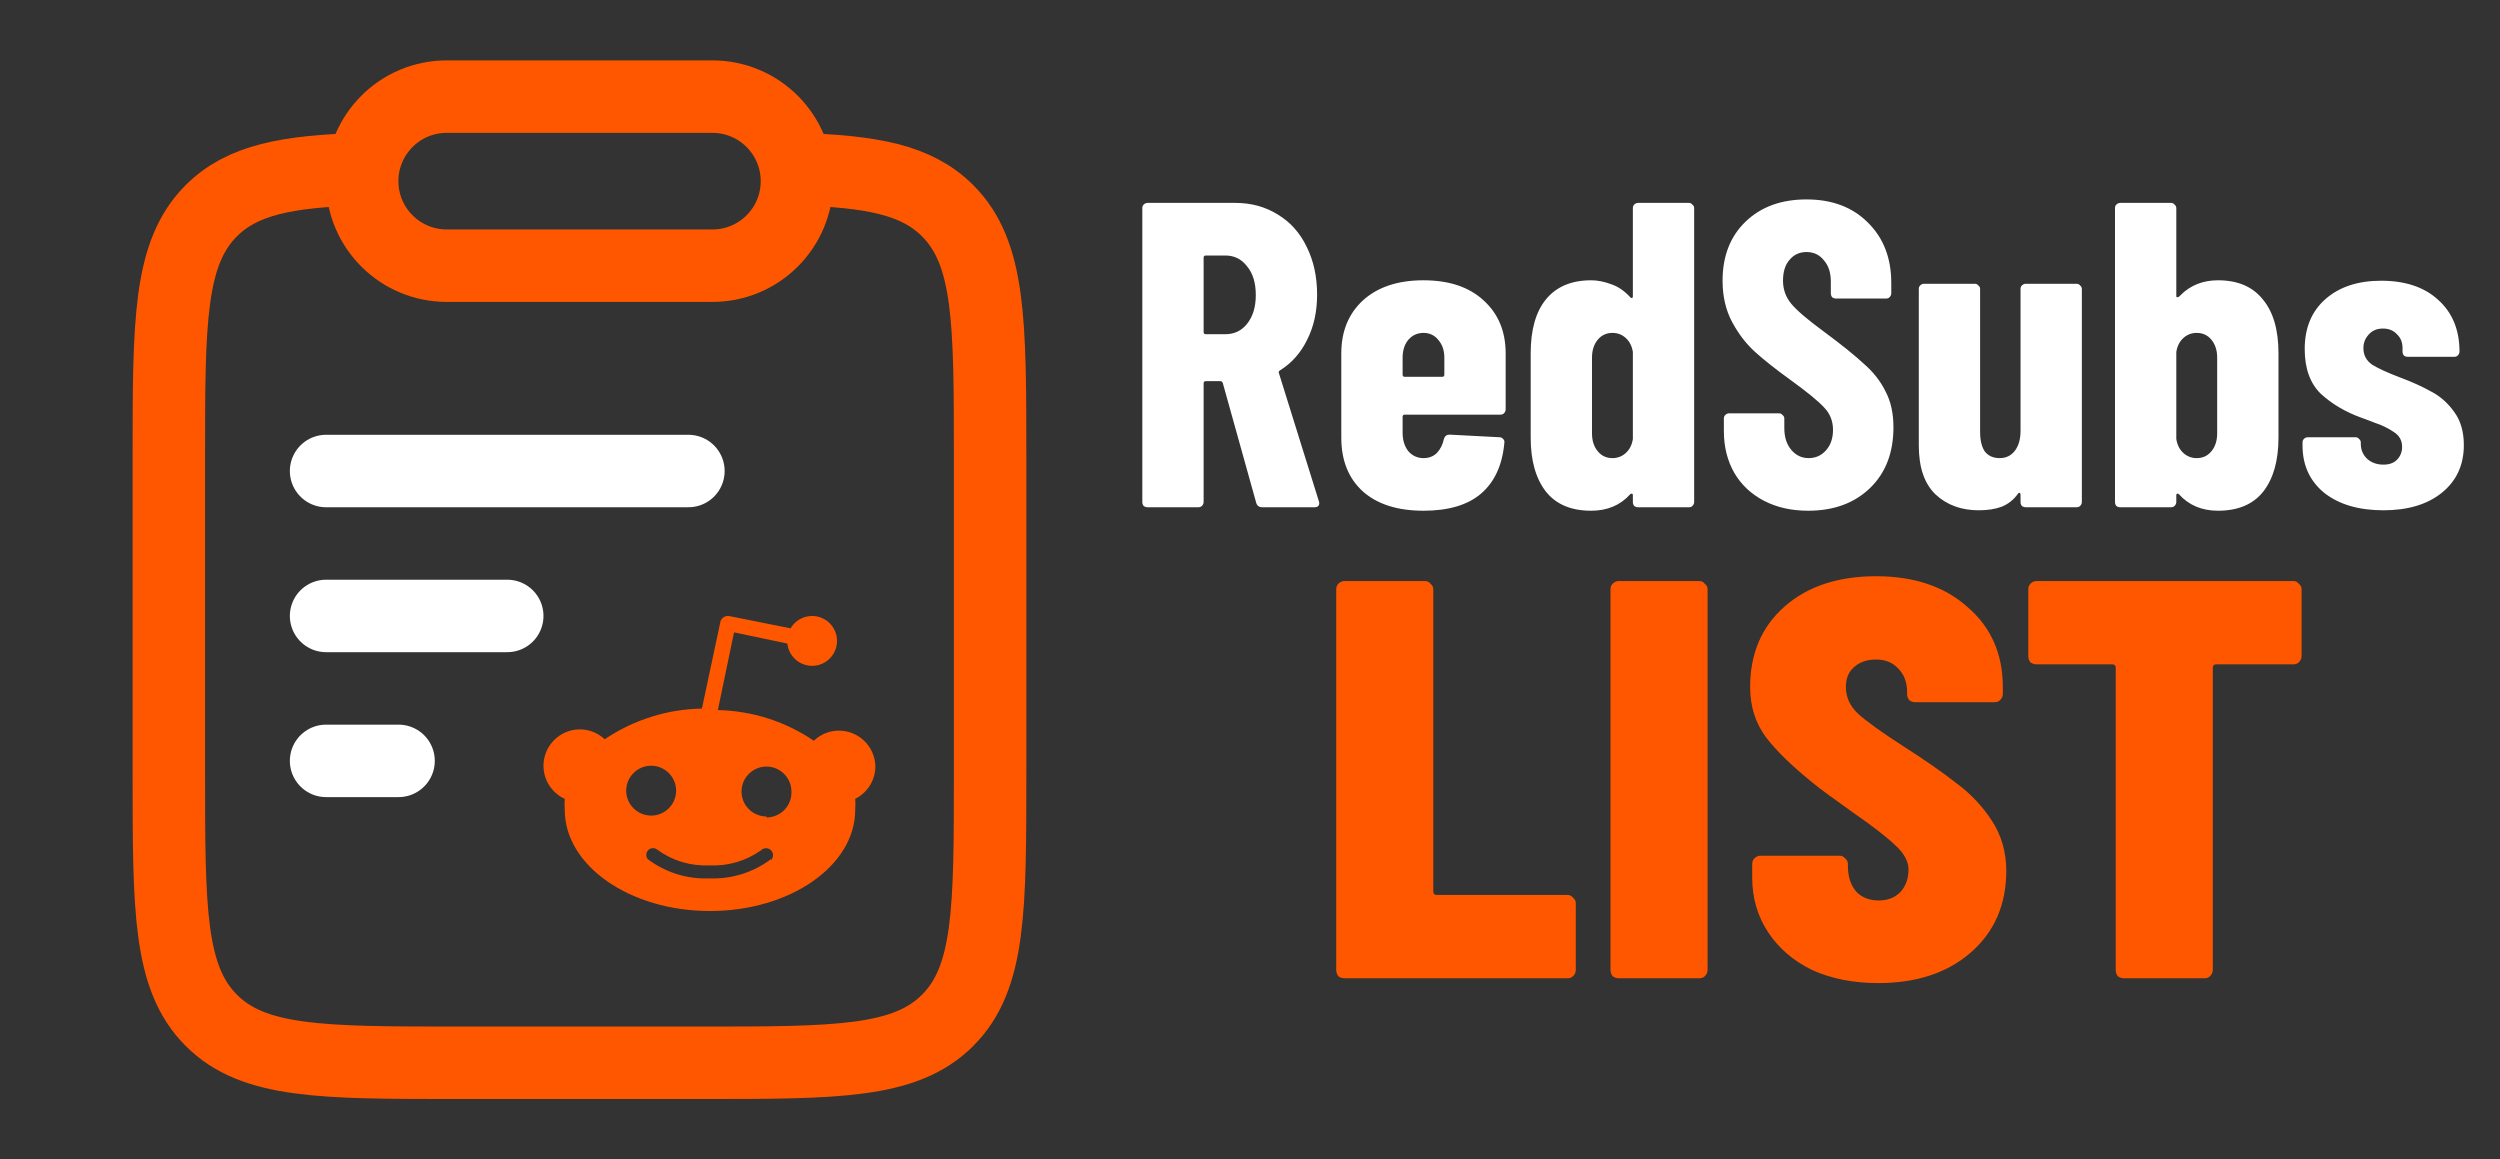 <svg width="69" height="32" viewBox="0 0 69 32" fill="none" xmlns="http://www.w3.org/2000/svg">
<rect x="0" y="0" width="69" height="32" fill="#333333" stroke="none"/>
<path d="M9 17H14M9 13H19" stroke="white" stroke-width="2" stroke-linecap="round"/>
<path d="M9.999 4.667C7.924 4.729 6.688 4.96 5.832 5.816C4.66 6.989 4.66 8.876 4.66 12.651V21.326C4.66 25.101 4.66 26.988 5.832 28.161C7.003 29.333 8.889 29.333 12.66 29.333H19.327C23.098 29.333 24.984 29.333 26.155 28.161C27.327 26.988 27.327 25.101 27.327 21.326V12.651C27.327 8.876 27.327 6.989 26.155 5.816C25.299 4.96 24.063 4.729 21.988 4.667" stroke="#FF5700" stroke-width="2"/>
<path d="M9.996 5C9.996 3.711 11.041 2.667 12.329 2.667H19.663C20.951 2.667 21.996 3.711 21.996 5C21.996 6.289 20.951 7.333 19.663 7.333H12.329C11.041 7.333 9.996 6.289 9.996 5Z" stroke="#FF5700" stroke-width="2" stroke-linejoin="round"/>
<path d="M24.16 21.134C24.139 20.58 23.674 20.147 23.119 20.166C22.873 20.174 22.639 20.275 22.461 20.445C21.678 19.911 20.758 19.619 19.813 19.598L20.259 17.453L21.731 17.762C21.772 18.14 22.11 18.414 22.488 18.373C22.866 18.332 23.139 17.993 23.098 17.615C23.057 17.238 22.719 16.964 22.341 17.005C22.124 17.027 21.929 17.154 21.821 17.342L20.136 17.005C20.021 16.98 19.907 17.051 19.881 17.168C19.881 17.169 19.881 17.169 19.881 17.171L19.373 19.557C18.416 19.573 17.485 19.867 16.691 20.404C16.288 20.024 15.652 20.043 15.273 20.448C14.893 20.852 14.912 21.487 15.317 21.867C15.396 21.94 15.486 22.004 15.587 22.048C15.58 22.149 15.58 22.25 15.587 22.351C15.587 23.891 17.382 25.144 19.596 25.144C21.809 25.144 23.604 23.893 23.604 22.351C23.611 22.25 23.611 22.149 23.604 22.048C23.95 21.875 24.167 21.52 24.16 21.134ZM17.283 21.822C17.283 21.443 17.592 21.134 17.972 21.134C18.351 21.134 18.661 21.443 18.661 21.822C18.661 22.202 18.351 22.511 17.972 22.511C17.59 22.508 17.283 22.202 17.283 21.822ZM21.278 23.74V23.713C20.789 24.081 20.191 24.268 19.578 24.243C18.966 24.269 18.368 24.081 17.879 23.713C17.814 23.634 17.826 23.516 17.905 23.451C17.973 23.395 18.071 23.395 18.141 23.451C18.555 23.754 19.059 23.908 19.572 23.884C20.084 23.911 20.59 23.764 21.009 23.465C21.084 23.392 21.207 23.393 21.281 23.469C21.355 23.544 21.353 23.667 21.278 23.74ZM21.184 22.561C21.172 22.561 21.162 22.561 21.149 22.561L21.155 22.535C20.775 22.535 20.466 22.226 20.466 21.846C20.466 21.467 20.775 21.157 21.155 21.157C21.534 21.157 21.844 21.467 21.844 21.846C21.859 22.226 21.563 22.545 21.184 22.561Z" fill="#FF5700"/>
<path d="M9 21H11" stroke="white" stroke-width="2" stroke-linecap="round"/>
<path d="M34.84 14C34.752 14 34.696 13.96 34.672 13.88L33.748 10.568C33.732 10.536 33.712 10.52 33.688 10.52H33.28C33.24 10.52 33.22 10.54 33.22 10.58V13.856C33.22 13.896 33.204 13.932 33.172 13.964C33.148 13.988 33.116 14 33.076 14H31.672C31.632 14 31.596 13.988 31.564 13.964C31.54 13.932 31.528 13.896 31.528 13.856V5.744C31.528 5.704 31.54 5.672 31.564 5.648C31.596 5.616 31.632 5.6 31.672 5.6H34.096C34.536 5.6 34.928 5.708 35.272 5.924C35.616 6.132 35.88 6.428 36.064 6.812C36.256 7.196 36.352 7.636 36.352 8.132C36.352 8.604 36.26 9.02 36.076 9.38C35.9 9.74 35.652 10.02 35.332 10.22C35.316 10.228 35.304 10.24 35.296 10.256C35.288 10.264 35.288 10.276 35.296 10.292L36.4 13.832L36.412 13.88C36.412 13.96 36.368 14 36.28 14H34.84ZM33.28 7.052C33.24 7.052 33.22 7.072 33.22 7.112V9.164C33.22 9.204 33.24 9.224 33.28 9.224H33.82C34.068 9.224 34.268 9.128 34.42 8.936C34.58 8.736 34.66 8.472 34.66 8.144C34.66 7.808 34.58 7.544 34.42 7.352C34.268 7.152 34.068 7.052 33.82 7.052H33.28ZM41.556 11.3C41.556 11.34 41.54 11.376 41.508 11.408C41.484 11.432 41.452 11.444 41.412 11.444H38.772C38.732 11.444 38.712 11.464 38.712 11.504V11.948C38.712 12.148 38.764 12.316 38.868 12.452C38.98 12.58 39.12 12.644 39.288 12.644C39.44 12.644 39.564 12.596 39.66 12.5C39.756 12.396 39.82 12.268 39.852 12.116C39.876 12.036 39.928 11.996 40.008 11.996L41.388 12.068C41.428 12.068 41.46 12.084 41.484 12.116C41.516 12.14 41.528 12.176 41.52 12.224C41.464 12.84 41.248 13.308 40.872 13.628C40.504 13.94 39.976 14.096 39.288 14.096C38.576 14.096 38.02 13.92 37.62 13.568C37.22 13.208 37.02 12.712 37.02 12.08V9.752C37.02 9.144 37.22 8.656 37.62 8.288C38.028 7.92 38.584 7.736 39.288 7.736C39.992 7.736 40.544 7.92 40.944 8.288C41.352 8.656 41.556 9.144 41.556 9.752V11.3ZM39.288 9.188C39.12 9.188 38.98 9.252 38.868 9.38C38.764 9.508 38.712 9.672 38.712 9.872V10.34C38.712 10.38 38.732 10.4 38.772 10.4H39.804C39.844 10.4 39.864 10.38 39.864 10.34V9.872C39.864 9.672 39.808 9.508 39.696 9.38C39.592 9.252 39.456 9.188 39.288 9.188ZM45.067 5.744C45.067 5.704 45.079 5.672 45.103 5.648C45.135 5.616 45.171 5.6 45.211 5.6H46.615C46.655 5.6 46.687 5.616 46.711 5.648C46.743 5.672 46.759 5.704 46.759 5.744V13.856C46.759 13.896 46.743 13.932 46.711 13.964C46.687 13.988 46.655 14 46.615 14H45.211C45.171 14 45.135 13.988 45.103 13.964C45.079 13.932 45.067 13.896 45.067 13.856V13.664C45.067 13.64 45.059 13.628 45.043 13.628C45.027 13.62 45.011 13.624 44.995 13.64C44.723 13.944 44.363 14.096 43.915 14.096C43.363 14.096 42.947 13.92 42.667 13.568C42.387 13.208 42.247 12.712 42.247 12.08V9.752C42.247 9.104 42.387 8.608 42.667 8.264C42.955 7.912 43.371 7.736 43.915 7.736C44.091 7.736 44.275 7.772 44.467 7.844C44.659 7.908 44.835 8.028 44.995 8.204C45.011 8.22 45.027 8.228 45.043 8.228C45.059 8.22 45.067 8.204 45.067 8.18V5.744ZM44.503 12.644C44.647 12.644 44.771 12.596 44.875 12.5C44.979 12.404 45.043 12.276 45.067 12.116V9.716C45.043 9.556 44.979 9.428 44.875 9.332C44.771 9.236 44.647 9.188 44.503 9.188C44.335 9.188 44.199 9.252 44.095 9.38C43.991 9.508 43.939 9.672 43.939 9.872V11.96C43.939 12.16 43.991 12.324 44.095 12.452C44.199 12.58 44.335 12.644 44.503 12.644ZM49.907 14.096C49.443 14.096 49.035 14.004 48.683 13.82C48.331 13.636 48.059 13.38 47.867 13.052C47.675 12.716 47.579 12.332 47.579 11.9V11.552C47.579 11.512 47.591 11.48 47.615 11.456C47.647 11.424 47.683 11.408 47.723 11.408H49.103C49.143 11.408 49.175 11.424 49.199 11.456C49.231 11.48 49.247 11.512 49.247 11.552V11.816C49.247 12.064 49.311 12.264 49.439 12.416C49.567 12.568 49.727 12.644 49.919 12.644C50.111 12.644 50.271 12.572 50.399 12.428C50.527 12.284 50.591 12.096 50.591 11.864C50.591 11.624 50.511 11.42 50.351 11.252C50.191 11.076 49.879 10.82 49.415 10.484C49.015 10.196 48.691 9.94 48.443 9.716C48.195 9.492 47.983 9.216 47.807 8.888C47.631 8.56 47.543 8.18 47.543 7.748C47.543 7.068 47.755 6.524 48.179 6.116C48.603 5.708 49.163 5.504 49.859 5.504C50.563 5.504 51.127 5.716 51.551 6.14C51.983 6.564 52.199 7.12 52.199 7.808V8.096C52.199 8.136 52.183 8.172 52.151 8.204C52.127 8.228 52.095 8.24 52.055 8.24H50.675C50.635 8.24 50.599 8.228 50.567 8.204C50.543 8.172 50.531 8.136 50.531 8.096V7.772C50.531 7.524 50.467 7.328 50.339 7.184C50.219 7.032 50.059 6.956 49.859 6.956C49.667 6.956 49.511 7.028 49.391 7.172C49.271 7.308 49.211 7.5 49.211 7.748C49.211 7.988 49.287 8.2 49.439 8.384C49.591 8.568 49.891 8.824 50.339 9.152C50.835 9.52 51.207 9.82 51.455 10.052C51.711 10.276 51.907 10.528 52.043 10.808C52.187 11.08 52.259 11.408 52.259 11.792C52.259 12.496 52.043 13.056 51.611 13.472C51.179 13.888 50.611 14.096 49.907 14.096ZM55.767 7.976C55.767 7.936 55.779 7.904 55.803 7.88C55.835 7.848 55.871 7.832 55.911 7.832H57.315C57.355 7.832 57.387 7.848 57.411 7.88C57.443 7.904 57.459 7.936 57.459 7.976V13.856C57.459 13.896 57.443 13.932 57.411 13.964C57.387 13.988 57.355 14 57.315 14H55.911C55.871 14 55.835 13.988 55.803 13.964C55.779 13.932 55.767 13.896 55.767 13.856V13.652C55.767 13.628 55.759 13.612 55.743 13.604C55.727 13.596 55.711 13.604 55.695 13.628C55.575 13.796 55.423 13.916 55.239 13.988C55.063 14.052 54.855 14.084 54.615 14.084C54.135 14.084 53.739 13.94 53.427 13.652C53.115 13.356 52.959 12.904 52.959 12.296V7.976C52.959 7.936 52.971 7.904 52.995 7.88C53.027 7.848 53.063 7.832 53.103 7.832H54.507C54.547 7.832 54.579 7.848 54.603 7.88C54.635 7.904 54.651 7.936 54.651 7.976V11.924C54.651 12.156 54.695 12.336 54.783 12.464C54.879 12.584 55.015 12.644 55.191 12.644C55.367 12.644 55.507 12.576 55.611 12.44C55.715 12.304 55.767 12.12 55.767 11.888V7.976ZM61.218 7.736C61.762 7.736 62.174 7.912 62.454 8.264C62.742 8.608 62.886 9.104 62.886 9.752V12.08C62.886 12.712 62.746 13.208 62.466 13.568C62.186 13.92 61.77 14.096 61.218 14.096C60.77 14.096 60.41 13.944 60.138 13.64C60.122 13.624 60.106 13.62 60.09 13.628C60.074 13.628 60.066 13.64 60.066 13.664V13.856C60.066 13.896 60.05 13.932 60.018 13.964C59.994 13.988 59.962 14 59.922 14H58.518C58.478 14 58.442 13.988 58.41 13.964C58.386 13.932 58.374 13.896 58.374 13.856V5.744C58.374 5.704 58.386 5.672 58.41 5.648C58.442 5.616 58.478 5.6 58.518 5.6H59.922C59.962 5.6 59.994 5.616 60.018 5.648C60.05 5.672 60.066 5.704 60.066 5.744V8.18C60.066 8.196 60.074 8.204 60.09 8.204C60.122 8.204 60.154 8.184 60.186 8.144C60.458 7.872 60.802 7.736 61.218 7.736ZM61.194 9.872C61.194 9.672 61.142 9.508 61.038 9.38C60.934 9.252 60.798 9.188 60.63 9.188C60.486 9.188 60.362 9.236 60.258 9.332C60.154 9.428 60.09 9.556 60.066 9.716V12.116C60.09 12.276 60.154 12.404 60.258 12.5C60.362 12.596 60.486 12.644 60.63 12.644C60.798 12.644 60.934 12.58 61.038 12.452C61.142 12.324 61.194 12.16 61.194 11.96V9.872ZM65.782 14.084C65.102 14.084 64.558 13.924 64.15 13.604C63.75 13.276 63.55 12.84 63.55 12.296V12.212C63.55 12.172 63.562 12.14 63.586 12.116C63.618 12.084 63.654 12.068 63.694 12.068H65.014C65.054 12.068 65.086 12.084 65.11 12.116C65.142 12.14 65.158 12.172 65.158 12.212V12.248C65.158 12.416 65.218 12.556 65.338 12.668C65.458 12.772 65.606 12.824 65.782 12.824C65.942 12.824 66.066 12.78 66.154 12.692C66.25 12.596 66.298 12.476 66.298 12.332C66.298 12.156 66.222 12.02 66.07 11.924C65.918 11.82 65.746 11.736 65.554 11.672C65.37 11.6 65.242 11.552 65.17 11.528C64.73 11.368 64.358 11.148 64.054 10.868C63.758 10.58 63.61 10.168 63.61 9.632C63.61 9.048 63.802 8.588 64.186 8.252C64.57 7.916 65.082 7.748 65.722 7.748C66.386 7.748 66.91 7.924 67.294 8.276C67.686 8.628 67.882 9.104 67.882 9.704C67.882 9.744 67.866 9.78 67.834 9.812C67.81 9.836 67.778 9.848 67.738 9.848H66.454C66.414 9.848 66.378 9.836 66.346 9.812C66.322 9.78 66.31 9.744 66.31 9.704V9.608C66.31 9.448 66.258 9.32 66.154 9.224C66.058 9.12 65.93 9.068 65.77 9.068C65.602 9.068 65.47 9.124 65.374 9.236C65.278 9.34 65.23 9.464 65.23 9.608C65.23 9.8 65.31 9.952 65.47 10.064C65.638 10.168 65.89 10.284 66.226 10.412C66.57 10.54 66.862 10.672 67.102 10.808C67.35 10.936 67.562 11.124 67.738 11.372C67.914 11.612 68.002 11.916 68.002 12.284C68.002 12.836 67.798 13.276 67.39 13.604C66.99 13.924 66.454 14.084 65.782 14.084Z" fill="white"/>
<path d="M37.108 27C37.044 27 36.987 26.981 36.937 26.943C36.899 26.892 36.88 26.835 36.88 26.772V16.265C36.88 16.202 36.899 16.151 36.937 16.113C36.987 16.062 37.044 16.037 37.108 16.037H39.331C39.394 16.037 39.445 16.062 39.483 16.113C39.533 16.151 39.559 16.202 39.559 16.265V24.606C39.559 24.669 39.59 24.701 39.654 24.701H43.264C43.327 24.701 43.378 24.726 43.416 24.777C43.466 24.815 43.492 24.866 43.492 24.929V26.772C43.492 26.835 43.466 26.892 43.416 26.943C43.378 26.981 43.327 27 43.264 27H37.108ZM44.678 27C44.615 27 44.558 26.981 44.507 26.943C44.469 26.892 44.45 26.835 44.45 26.772V16.265C44.45 16.202 44.469 16.151 44.507 16.113C44.558 16.062 44.615 16.037 44.678 16.037H46.901C46.964 16.037 47.015 16.062 47.053 16.113C47.104 16.151 47.129 16.202 47.129 16.265V26.772C47.129 26.835 47.104 26.892 47.053 26.943C47.015 26.981 46.964 27 46.901 27H44.678ZM51.839 27.133C51.154 27.133 50.547 27.013 50.014 26.772C49.495 26.519 49.09 26.17 48.798 25.727C48.507 25.284 48.361 24.783 48.361 24.226V23.846C48.361 23.783 48.38 23.732 48.419 23.694C48.469 23.643 48.526 23.618 48.59 23.618H50.775C50.838 23.618 50.889 23.643 50.926 23.694C50.977 23.732 51.002 23.783 51.002 23.846V23.903C51.002 24.194 51.078 24.429 51.23 24.606C51.383 24.771 51.592 24.853 51.858 24.853C52.098 24.853 52.294 24.777 52.447 24.625C52.599 24.46 52.675 24.251 52.675 23.998C52.675 23.77 52.548 23.542 52.294 23.314C52.054 23.086 51.667 22.788 51.136 22.421C50.566 22.016 50.205 21.75 50.053 21.623C49.47 21.154 49.033 20.73 48.742 20.35C48.45 19.957 48.304 19.495 48.304 18.963C48.304 18.038 48.621 17.297 49.255 16.74C49.888 16.183 50.73 15.904 51.782 15.904C52.833 15.904 53.675 16.189 54.309 16.759C54.955 17.316 55.278 18.051 55.278 18.963V19.153C55.278 19.216 55.252 19.273 55.202 19.324C55.163 19.362 55.113 19.381 55.05 19.381H52.864C52.801 19.381 52.744 19.362 52.694 19.324C52.656 19.273 52.636 19.216 52.636 19.153V19.096C52.636 18.83 52.554 18.615 52.389 18.45C52.237 18.285 52.035 18.203 51.782 18.203C51.528 18.203 51.325 18.273 51.173 18.412C51.022 18.539 50.946 18.722 50.946 18.963C50.946 19.242 51.059 19.489 51.288 19.704C51.528 19.919 51.934 20.211 52.504 20.578C53.137 20.983 53.637 21.332 54.005 21.623C54.385 21.902 54.708 22.244 54.974 22.649C55.239 23.054 55.373 23.517 55.373 24.036C55.373 24.973 55.043 25.727 54.385 26.297C53.739 26.854 52.89 27.133 51.839 27.133ZM63.296 16.037C63.36 16.037 63.41 16.062 63.448 16.113C63.499 16.151 63.524 16.202 63.524 16.265V18.108C63.524 18.171 63.499 18.228 63.448 18.279C63.41 18.317 63.36 18.336 63.296 18.336H61.168C61.105 18.336 61.073 18.368 61.073 18.431V26.772C61.073 26.835 61.048 26.892 60.997 26.943C60.959 26.981 60.909 27 60.845 27H58.622C58.559 27 58.502 26.981 58.451 26.943C58.413 26.892 58.394 26.835 58.394 26.772V18.431C58.394 18.368 58.363 18.336 58.299 18.336H56.209C56.146 18.336 56.089 18.317 56.038 18.279C56 18.228 55.981 18.171 55.981 18.108V16.265C55.981 16.202 56 16.151 56.038 16.113C56.089 16.062 56.146 16.037 56.209 16.037H63.296Z" fill="#FF5700"/>
</svg>